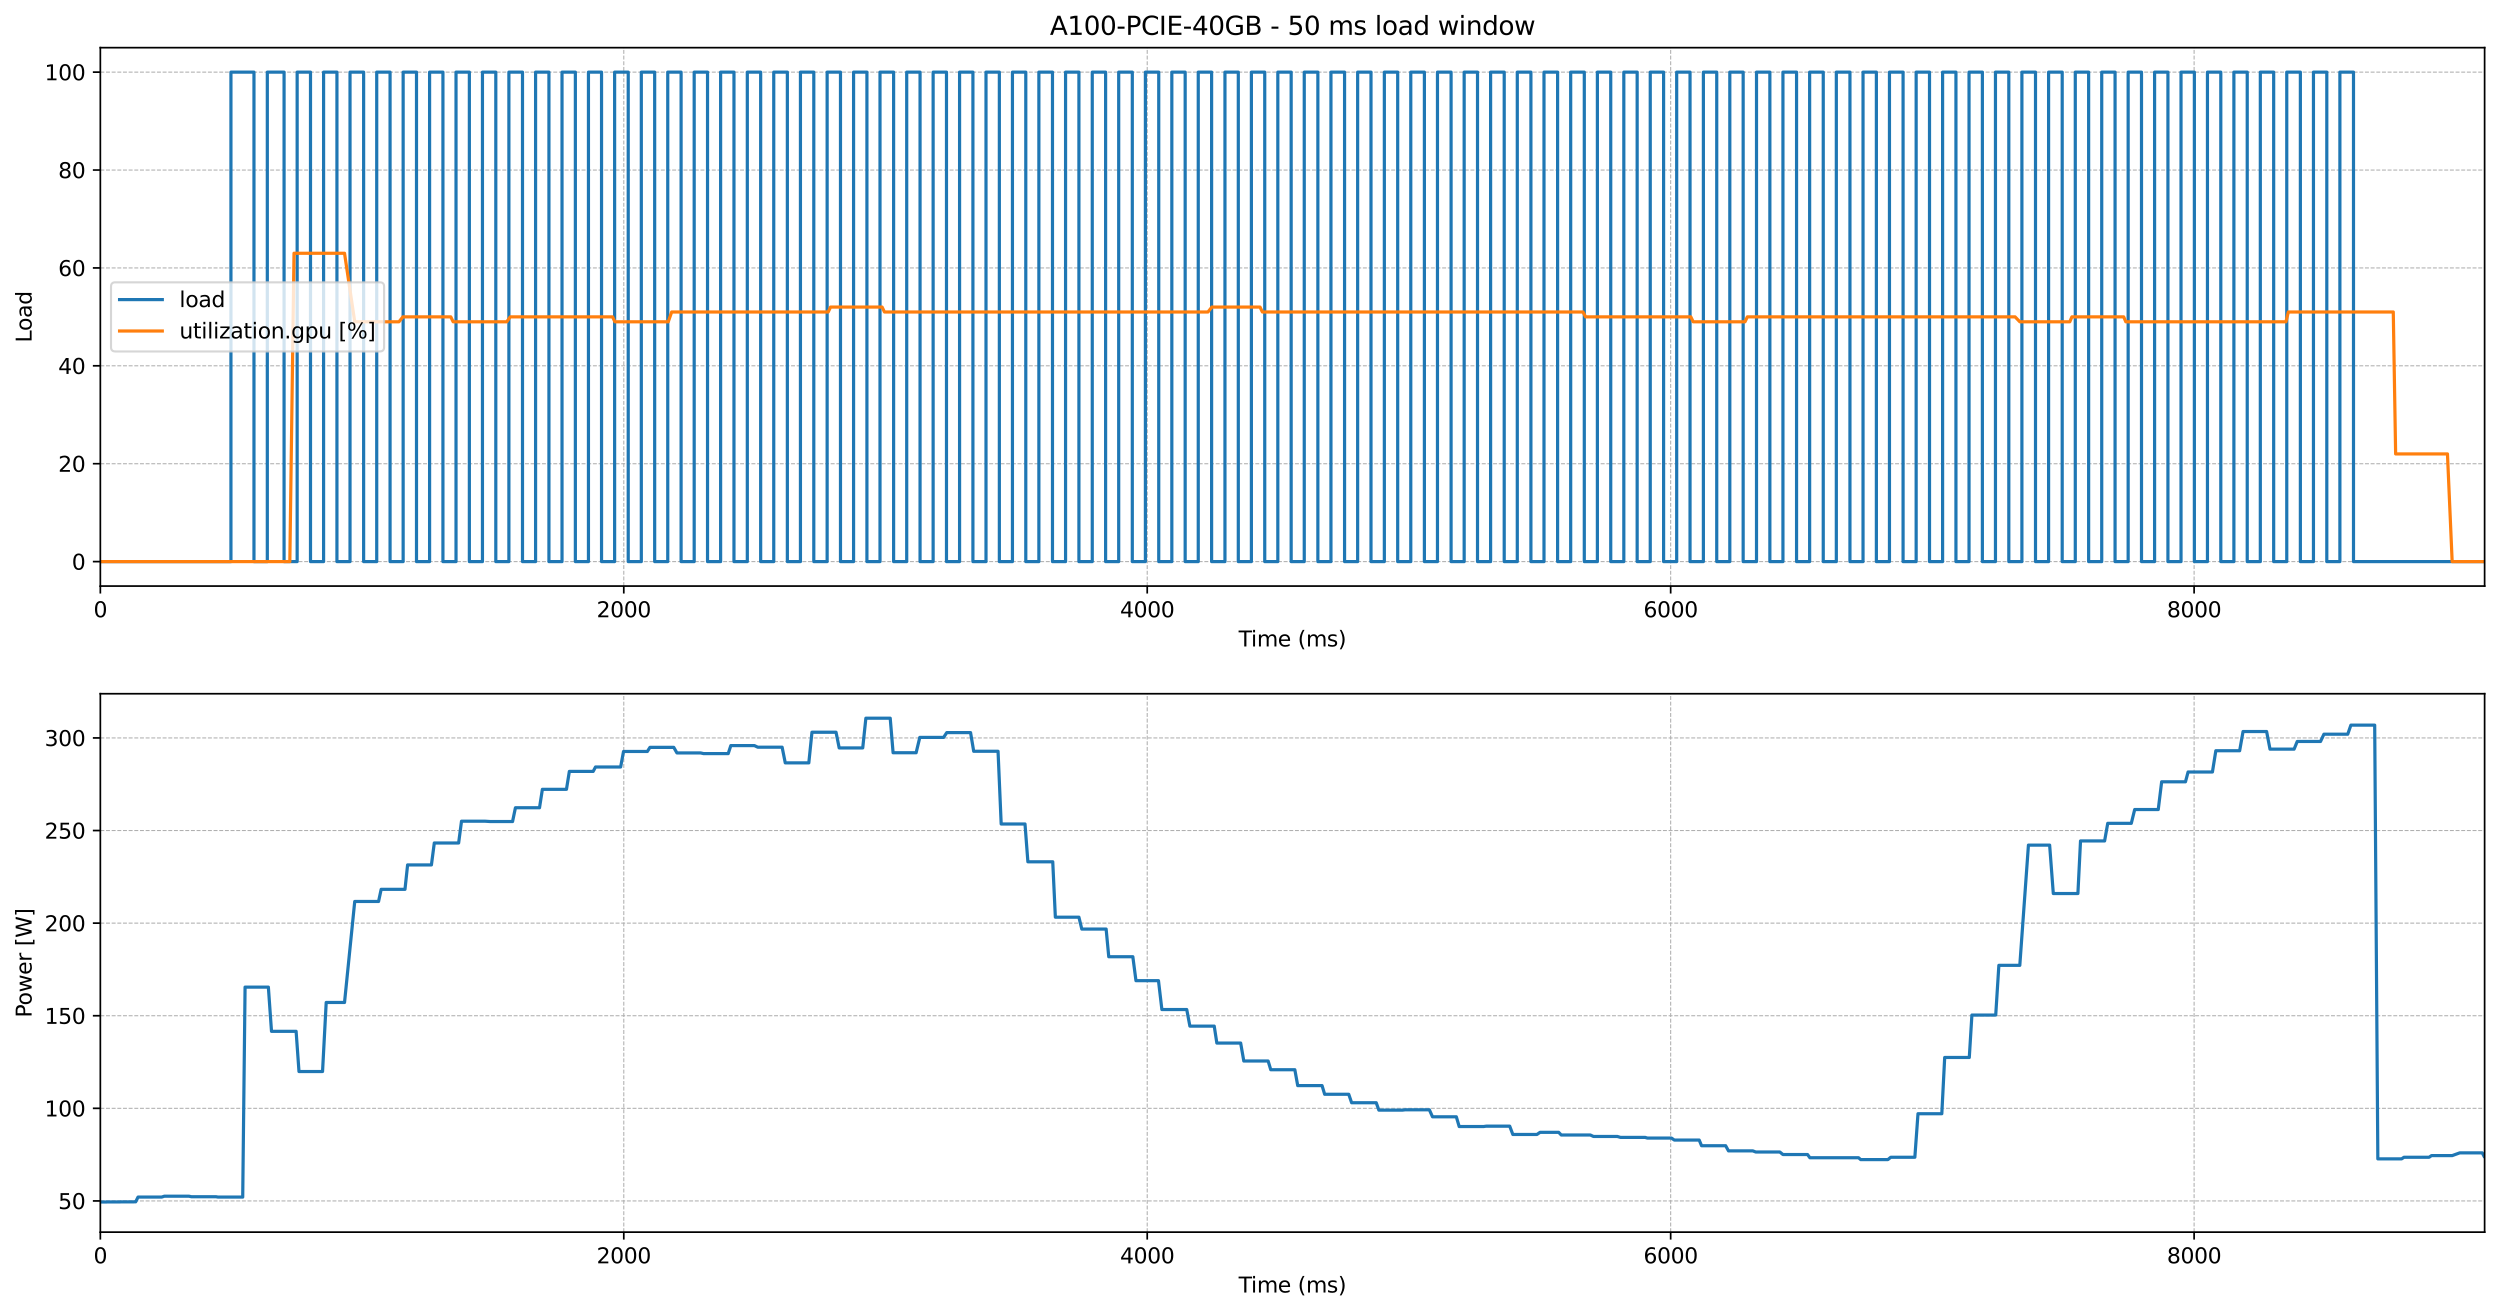 <?xml version="1.0" encoding="utf-8" standalone="no"?>
<!DOCTYPE svg PUBLIC "-//W3C//DTD SVG 1.1//EN"
  "http://www.w3.org/Graphics/SVG/1.1/DTD/svg11.dtd">
<svg xmlns:xlink="http://www.w3.org/1999/xlink" width="1170.166pt" height="614.274pt" viewBox="0 0 1170.166 614.274" xmlns="http://www.w3.org/2000/svg" version="1.1">
 <defs>
  <style type="text/css">*{stroke-linejoin: round; stroke-linecap: butt}</style>
 </defs>
 <g id="figure_1">
  <g id="patch_1">
   <path d="M 0 614.274 
L 1170.166 614.274 
L 1170.166 0 
L 0 0 
z
" style="fill: #ffffff"/>
  </g>
  <g id="axes_1">
   <g id="patch_2">
    <path d="M 46.966 274.318 
L 1162.966 274.318 
L 1162.966 22.318 
L 46.966 22.318 
z
" style="fill: #ffffff"/>
   </g>
   <g id="matplotlib.axis_1">
    <g id="xtick_1">
     <g id="line2d_1">
      <path d="M 46.966 274.318 
L 46.966 22.318 
" clip-path="url(#p3a44d6544e)" style="fill: none; stroke-dasharray: 1.85,0.8; stroke-dashoffset: 0; stroke: #b0b0b0; stroke-width: 0.5"/>
     </g>
     <g id="line2d_2">
      <defs>
       <path id="m27c4213714" d="M 0 0 
L 0 3.5 
" style="stroke: #000000; stroke-width: 0.8"/>
      </defs>
      <g>
       <use xlink:href="#m27c4213714" x="46.966" y="274.318" style="stroke: #000000; stroke-width: 0.8"/>
      </g>
     </g>
     <g id="text_1">
      <!-- 0 -->
      <g transform="translate(43.784 288.917) scale(0.1 -0.1)">
       <defs>
        <path id="DejaVuSans-30" d="M 2034 4250 
Q 1547 4250 1301 3770 
Q 1056 3291 1056 2328 
Q 1056 1369 1301 889 
Q 1547 409 2034 409 
Q 2525 409 2770 889 
Q 3016 1369 3016 2328 
Q 3016 3291 2770 3770 
Q 2525 4250 2034 4250 
z
M 2034 4750 
Q 2819 4750 3233 4129 
Q 3647 3509 3647 2328 
Q 3647 1150 3233 529 
Q 2819 -91 2034 -91 
Q 1250 -91 836 529 
Q 422 1150 422 2328 
Q 422 3509 836 4129 
Q 1250 4750 2034 4750 
z
" transform="scale(0.016)"/>
       </defs>
       <use xlink:href="#DejaVuSans-30"/>
      </g>
     </g>
    </g>
    <g id="xtick_2">
     <g id="line2d_3">
      <path d="M 291.971 274.318 
L 291.971 22.318 
" clip-path="url(#p3a44d6544e)" style="fill: none; stroke-dasharray: 1.85,0.8; stroke-dashoffset: 0; stroke: #b0b0b0; stroke-width: 0.5"/>
     </g>
     <g id="line2d_4">
      <g>
       <use xlink:href="#m27c4213714" x="291.971" y="274.318" style="stroke: #000000; stroke-width: 0.8"/>
      </g>
     </g>
     <g id="text_2">
      <!-- 2000 -->
      <g transform="translate(279.246 288.917) scale(0.1 -0.1)">
       <defs>
        <path id="DejaVuSans-32" d="M 1228 531 
L 3431 531 
L 3431 0 
L 469 0 
L 469 531 
Q 828 903 1448 1529 
Q 2069 2156 2228 2338 
Q 2531 2678 2651 2914 
Q 2772 3150 2772 3378 
Q 2772 3750 2511 3984 
Q 2250 4219 1831 4219 
Q 1534 4219 1204 4116 
Q 875 4013 500 3803 
L 500 4441 
Q 881 4594 1212 4672 
Q 1544 4750 1819 4750 
Q 2544 4750 2975 4387 
Q 3406 4025 3406 3419 
Q 3406 3131 3298 2873 
Q 3191 2616 2906 2266 
Q 2828 2175 2409 1742 
Q 1991 1309 1228 531 
z
" transform="scale(0.016)"/>
       </defs>
       <use xlink:href="#DejaVuSans-32"/>
       <use xlink:href="#DejaVuSans-30" x="63.623"/>
       <use xlink:href="#DejaVuSans-30" x="127.246"/>
       <use xlink:href="#DejaVuSans-30" x="190.869"/>
      </g>
     </g>
    </g>
    <g id="xtick_3">
     <g id="line2d_5">
      <path d="M 536.977 274.318 
L 536.977 22.318 
" clip-path="url(#p3a44d6544e)" style="fill: none; stroke-dasharray: 1.85,0.8; stroke-dashoffset: 0; stroke: #b0b0b0; stroke-width: 0.5"/>
     </g>
     <g id="line2d_6">
      <g>
       <use xlink:href="#m27c4213714" x="536.977" y="274.318" style="stroke: #000000; stroke-width: 0.8"/>
      </g>
     </g>
     <g id="text_3">
      <!-- 4000 -->
      <g transform="translate(524.252 288.917) scale(0.1 -0.1)">
       <defs>
        <path id="DejaVuSans-34" d="M 2419 4116 
L 825 1625 
L 2419 1625 
L 2419 4116 
z
M 2253 4666 
L 3047 4666 
L 3047 1625 
L 3713 1625 
L 3713 1100 
L 3047 1100 
L 3047 0 
L 2419 0 
L 2419 1100 
L 313 1100 
L 313 1709 
L 2253 4666 
z
" transform="scale(0.016)"/>
       </defs>
       <use xlink:href="#DejaVuSans-34"/>
       <use xlink:href="#DejaVuSans-30" x="63.623"/>
       <use xlink:href="#DejaVuSans-30" x="127.246"/>
       <use xlink:href="#DejaVuSans-30" x="190.869"/>
      </g>
     </g>
    </g>
    <g id="xtick_4">
     <g id="line2d_7">
      <path d="M 781.982 274.318 
L 781.982 22.318 
" clip-path="url(#p3a44d6544e)" style="fill: none; stroke-dasharray: 1.85,0.8; stroke-dashoffset: 0; stroke: #b0b0b0; stroke-width: 0.5"/>
     </g>
     <g id="line2d_8">
      <g>
       <use xlink:href="#m27c4213714" x="781.982" y="274.318" style="stroke: #000000; stroke-width: 0.8"/>
      </g>
     </g>
     <g id="text_4">
      <!-- 6000 -->
      <g transform="translate(769.257 288.917) scale(0.1 -0.1)">
       <defs>
        <path id="DejaVuSans-36" d="M 2113 2584 
Q 1688 2584 1439 2293 
Q 1191 2003 1191 1497 
Q 1191 994 1439 701 
Q 1688 409 2113 409 
Q 2538 409 2786 701 
Q 3034 994 3034 1497 
Q 3034 2003 2786 2293 
Q 2538 2584 2113 2584 
z
M 3366 4563 
L 3366 3988 
Q 3128 4100 2886 4159 
Q 2644 4219 2406 4219 
Q 1781 4219 1451 3797 
Q 1122 3375 1075 2522 
Q 1259 2794 1537 2939 
Q 1816 3084 2150 3084 
Q 2853 3084 3261 2657 
Q 3669 2231 3669 1497 
Q 3669 778 3244 343 
Q 2819 -91 2113 -91 
Q 1303 -91 875 529 
Q 447 1150 447 2328 
Q 447 3434 972 4092 
Q 1497 4750 2381 4750 
Q 2619 4750 2861 4703 
Q 3103 4656 3366 4563 
z
" transform="scale(0.016)"/>
       </defs>
       <use xlink:href="#DejaVuSans-36"/>
       <use xlink:href="#DejaVuSans-30" x="63.623"/>
       <use xlink:href="#DejaVuSans-30" x="127.246"/>
       <use xlink:href="#DejaVuSans-30" x="190.869"/>
      </g>
     </g>
    </g>
    <g id="xtick_5">
     <g id="line2d_9">
      <path d="M 1026.988 274.318 
L 1026.988 22.318 
" clip-path="url(#p3a44d6544e)" style="fill: none; stroke-dasharray: 1.85,0.8; stroke-dashoffset: 0; stroke: #b0b0b0; stroke-width: 0.5"/>
     </g>
     <g id="line2d_10">
      <g>
       <use xlink:href="#m27c4213714" x="1026.988" y="274.318" style="stroke: #000000; stroke-width: 0.8"/>
      </g>
     </g>
     <g id="text_5">
      <!-- 8000 -->
      <g transform="translate(1014.263 288.917) scale(0.1 -0.1)">
       <defs>
        <path id="DejaVuSans-38" d="M 2034 2216 
Q 1584 2216 1326 1975 
Q 1069 1734 1069 1313 
Q 1069 891 1326 650 
Q 1584 409 2034 409 
Q 2484 409 2743 651 
Q 3003 894 3003 1313 
Q 3003 1734 2745 1975 
Q 2488 2216 2034 2216 
z
M 1403 2484 
Q 997 2584 770 2862 
Q 544 3141 544 3541 
Q 544 4100 942 4425 
Q 1341 4750 2034 4750 
Q 2731 4750 3128 4425 
Q 3525 4100 3525 3541 
Q 3525 3141 3298 2862 
Q 3072 2584 2669 2484 
Q 3125 2378 3379 2068 
Q 3634 1759 3634 1313 
Q 3634 634 3220 271 
Q 2806 -91 2034 -91 
Q 1263 -91 848 271 
Q 434 634 434 1313 
Q 434 1759 690 2068 
Q 947 2378 1403 2484 
z
M 1172 3481 
Q 1172 3119 1398 2916 
Q 1625 2713 2034 2713 
Q 2441 2713 2670 2916 
Q 2900 3119 2900 3481 
Q 2900 3844 2670 4047 
Q 2441 4250 2034 4250 
Q 1625 4250 1398 4047 
Q 1172 3844 1172 3481 
z
" transform="scale(0.016)"/>
       </defs>
       <use xlink:href="#DejaVuSans-38"/>
       <use xlink:href="#DejaVuSans-30" x="63.623"/>
       <use xlink:href="#DejaVuSans-30" x="127.246"/>
       <use xlink:href="#DejaVuSans-30" x="190.869"/>
      </g>
     </g>
    </g>
    <g id="text_6">
     <!-- Time (ms) -->
     <g transform="translate(579.766 302.595) scale(0.1 -0.1)">
      <defs>
       <path id="DejaVuSans-54" d="M -19 4666 
L 3928 4666 
L 3928 4134 
L 2272 4134 
L 2272 0 
L 1638 0 
L 1638 4134 
L -19 4134 
L -19 4666 
z
" transform="scale(0.016)"/>
       <path id="DejaVuSans-69" d="M 603 3500 
L 1178 3500 
L 1178 0 
L 603 0 
L 603 3500 
z
M 603 4863 
L 1178 4863 
L 1178 4134 
L 603 4134 
L 603 4863 
z
" transform="scale(0.016)"/>
       <path id="DejaVuSans-6d" d="M 3328 2828 
Q 3544 3216 3844 3400 
Q 4144 3584 4550 3584 
Q 5097 3584 5394 3201 
Q 5691 2819 5691 2113 
L 5691 0 
L 5113 0 
L 5113 2094 
Q 5113 2597 4934 2840 
Q 4756 3084 4391 3084 
Q 3944 3084 3684 2787 
Q 3425 2491 3425 1978 
L 3425 0 
L 2847 0 
L 2847 2094 
Q 2847 2600 2669 2842 
Q 2491 3084 2119 3084 
Q 1678 3084 1418 2786 
Q 1159 2488 1159 1978 
L 1159 0 
L 581 0 
L 581 3500 
L 1159 3500 
L 1159 2956 
Q 1356 3278 1631 3431 
Q 1906 3584 2284 3584 
Q 2666 3584 2933 3390 
Q 3200 3197 3328 2828 
z
" transform="scale(0.016)"/>
       <path id="DejaVuSans-65" d="M 3597 1894 
L 3597 1613 
L 953 1613 
Q 991 1019 1311 708 
Q 1631 397 2203 397 
Q 2534 397 2845 478 
Q 3156 559 3463 722 
L 3463 178 
Q 3153 47 2828 -22 
Q 2503 -91 2169 -91 
Q 1331 -91 842 396 
Q 353 884 353 1716 
Q 353 2575 817 3079 
Q 1281 3584 2069 3584 
Q 2775 3584 3186 3129 
Q 3597 2675 3597 1894 
z
M 3022 2063 
Q 3016 2534 2758 2815 
Q 2500 3097 2075 3097 
Q 1594 3097 1305 2825 
Q 1016 2553 972 2059 
L 3022 2063 
z
" transform="scale(0.016)"/>
       <path id="DejaVuSans-20" transform="scale(0.016)"/>
       <path id="DejaVuSans-28" d="M 1984 4856 
Q 1566 4138 1362 3434 
Q 1159 2731 1159 2009 
Q 1159 1288 1364 580 
Q 1569 -128 1984 -844 
L 1484 -844 
Q 1016 -109 783 600 
Q 550 1309 550 2009 
Q 550 2706 781 3412 
Q 1013 4119 1484 4856 
L 1984 4856 
z
" transform="scale(0.016)"/>
       <path id="DejaVuSans-73" d="M 2834 3397 
L 2834 2853 
Q 2591 2978 2328 3040 
Q 2066 3103 1784 3103 
Q 1356 3103 1142 2972 
Q 928 2841 928 2578 
Q 928 2378 1081 2264 
Q 1234 2150 1697 2047 
L 1894 2003 
Q 2506 1872 2764 1633 
Q 3022 1394 3022 966 
Q 3022 478 2636 193 
Q 2250 -91 1575 -91 
Q 1294 -91 989 -36 
Q 684 19 347 128 
L 347 722 
Q 666 556 975 473 
Q 1284 391 1588 391 
Q 1994 391 2212 530 
Q 2431 669 2431 922 
Q 2431 1156 2273 1281 
Q 2116 1406 1581 1522 
L 1381 1569 
Q 847 1681 609 1914 
Q 372 2147 372 2553 
Q 372 3047 722 3315 
Q 1072 3584 1716 3584 
Q 2034 3584 2315 3537 
Q 2597 3491 2834 3397 
z
" transform="scale(0.016)"/>
       <path id="DejaVuSans-29" d="M 513 4856 
L 1013 4856 
Q 1481 4119 1714 3412 
Q 1947 2706 1947 2009 
Q 1947 1309 1714 600 
Q 1481 -109 1013 -844 
L 513 -844 
Q 928 -128 1133 580 
Q 1338 1288 1338 2009 
Q 1338 2731 1133 3434 
Q 928 4138 513 4856 
z
" transform="scale(0.016)"/>
      </defs>
      <use xlink:href="#DejaVuSans-54"/>
      <use xlink:href="#DejaVuSans-69" x="57.959"/>
      <use xlink:href="#DejaVuSans-6d" x="85.742"/>
      <use xlink:href="#DejaVuSans-65" x="183.154"/>
      <use xlink:href="#DejaVuSans-20" x="244.678"/>
      <use xlink:href="#DejaVuSans-28" x="276.465"/>
      <use xlink:href="#DejaVuSans-6d" x="315.479"/>
      <use xlink:href="#DejaVuSans-73" x="412.891"/>
      <use xlink:href="#DejaVuSans-29" x="464.99"/>
     </g>
    </g>
   </g>
   <g id="matplotlib.axis_2">
    <g id="ytick_1">
     <g id="line2d_11">
      <path d="M 46.966 262.864 
L 1162.966 262.864 
" clip-path="url(#p3a44d6544e)" style="fill: none; stroke-dasharray: 1.85,0.8; stroke-dashoffset: 0; stroke: #b0b0b0; stroke-width: 0.5"/>
     </g>
     <g id="line2d_12">
      <defs>
       <path id="m3eb0a48821" d="M 0 0 
L -3.5 0 
" style="stroke: #000000; stroke-width: 0.8"/>
      </defs>
      <g>
       <use xlink:href="#m3eb0a48821" x="46.966" y="262.864" style="stroke: #000000; stroke-width: 0.8"/>
      </g>
     </g>
     <g id="text_7">
      <!-- 0 -->
      <g transform="translate(33.603 266.663) scale(0.1 -0.1)">
       <use xlink:href="#DejaVuSans-30"/>
      </g>
     </g>
    </g>
    <g id="ytick_2">
     <g id="line2d_13">
      <path d="M 46.966 217.045 
L 1162.966 217.045 
" clip-path="url(#p3a44d6544e)" style="fill: none; stroke-dasharray: 1.85,0.8; stroke-dashoffset: 0; stroke: #b0b0b0; stroke-width: 0.5"/>
     </g>
     <g id="line2d_14">
      <g>
       <use xlink:href="#m3eb0a48821" x="46.966" y="217.045" style="stroke: #000000; stroke-width: 0.8"/>
      </g>
     </g>
     <g id="text_8">
      <!-- 20 -->
      <g transform="translate(27.241 220.845) scale(0.1 -0.1)">
       <use xlink:href="#DejaVuSans-32"/>
       <use xlink:href="#DejaVuSans-30" x="63.623"/>
      </g>
     </g>
    </g>
    <g id="ytick_3">
     <g id="line2d_15">
      <path d="M 46.966 171.227 
L 1162.966 171.227 
" clip-path="url(#p3a44d6544e)" style="fill: none; stroke-dasharray: 1.85,0.8; stroke-dashoffset: 0; stroke: #b0b0b0; stroke-width: 0.5"/>
     </g>
     <g id="line2d_16">
      <g>
       <use xlink:href="#m3eb0a48821" x="46.966" y="171.227" style="stroke: #000000; stroke-width: 0.8"/>
      </g>
     </g>
     <g id="text_9">
      <!-- 40 -->
      <g transform="translate(27.241 175.026) scale(0.1 -0.1)">
       <use xlink:href="#DejaVuSans-34"/>
       <use xlink:href="#DejaVuSans-30" x="63.623"/>
      </g>
     </g>
    </g>
    <g id="ytick_4">
     <g id="line2d_17">
      <path d="M 46.966 125.409 
L 1162.966 125.409 
" clip-path="url(#p3a44d6544e)" style="fill: none; stroke-dasharray: 1.85,0.8; stroke-dashoffset: 0; stroke: #b0b0b0; stroke-width: 0.5"/>
     </g>
     <g id="line2d_18">
      <g>
       <use xlink:href="#m3eb0a48821" x="46.966" y="125.409" style="stroke: #000000; stroke-width: 0.8"/>
      </g>
     </g>
     <g id="text_10">
      <!-- 60 -->
      <g transform="translate(27.241 129.208) scale(0.1 -0.1)">
       <use xlink:href="#DejaVuSans-36"/>
       <use xlink:href="#DejaVuSans-30" x="63.623"/>
      </g>
     </g>
    </g>
    <g id="ytick_5">
     <g id="line2d_19">
      <path d="M 46.966 79.591 
L 1162.966 79.591 
" clip-path="url(#p3a44d6544e)" style="fill: none; stroke-dasharray: 1.85,0.8; stroke-dashoffset: 0; stroke: #b0b0b0; stroke-width: 0.5"/>
     </g>
     <g id="line2d_20">
      <g>
       <use xlink:href="#m3eb0a48821" x="46.966" y="79.591" style="stroke: #000000; stroke-width: 0.8"/>
      </g>
     </g>
     <g id="text_11">
      <!-- 80 -->
      <g transform="translate(27.241 83.39) scale(0.1 -0.1)">
       <use xlink:href="#DejaVuSans-38"/>
       <use xlink:href="#DejaVuSans-30" x="63.623"/>
      </g>
     </g>
    </g>
    <g id="ytick_6">
     <g id="line2d_21">
      <path d="M 46.966 33.773 
L 1162.966 33.773 
" clip-path="url(#p3a44d6544e)" style="fill: none; stroke-dasharray: 1.85,0.8; stroke-dashoffset: 0; stroke: #b0b0b0; stroke-width: 0.5"/>
     </g>
     <g id="line2d_22">
      <g>
       <use xlink:href="#m3eb0a48821" x="46.966" y="33.773" style="stroke: #000000; stroke-width: 0.8"/>
      </g>
     </g>
     <g id="text_12">
      <!-- 100 -->
      <g transform="translate(20.878 37.572) scale(0.1 -0.1)">
       <defs>
        <path id="DejaVuSans-31" d="M 794 531 
L 1825 531 
L 1825 4091 
L 703 3866 
L 703 4441 
L 1819 4666 
L 2450 4666 
L 2450 531 
L 3481 531 
L 3481 0 
L 794 0 
L 794 531 
z
" transform="scale(0.016)"/>
       </defs>
       <use xlink:href="#DejaVuSans-31"/>
       <use xlink:href="#DejaVuSans-30" x="63.623"/>
       <use xlink:href="#DejaVuSans-30" x="127.246"/>
      </g>
     </g>
    </g>
    <g id="text_13">
     <!-- Load -->
     <g transform="translate(14.798 160.314) rotate(-90) scale(0.1 -0.1)">
      <defs>
       <path id="DejaVuSans-4c" d="M 628 4666 
L 1259 4666 
L 1259 531 
L 3531 531 
L 3531 0 
L 628 0 
L 628 4666 
z
" transform="scale(0.016)"/>
       <path id="DejaVuSans-6f" d="M 1959 3097 
Q 1497 3097 1228 2736 
Q 959 2375 959 1747 
Q 959 1119 1226 758 
Q 1494 397 1959 397 
Q 2419 397 2687 759 
Q 2956 1122 2956 1747 
Q 2956 2369 2687 2733 
Q 2419 3097 1959 3097 
z
M 1959 3584 
Q 2709 3584 3137 3096 
Q 3566 2609 3566 1747 
Q 3566 888 3137 398 
Q 2709 -91 1959 -91 
Q 1206 -91 779 398 
Q 353 888 353 1747 
Q 353 2609 779 3096 
Q 1206 3584 1959 3584 
z
" transform="scale(0.016)"/>
       <path id="DejaVuSans-61" d="M 2194 1759 
Q 1497 1759 1228 1600 
Q 959 1441 959 1056 
Q 959 750 1161 570 
Q 1363 391 1709 391 
Q 2188 391 2477 730 
Q 2766 1069 2766 1631 
L 2766 1759 
L 2194 1759 
z
M 3341 1997 
L 3341 0 
L 2766 0 
L 2766 531 
Q 2569 213 2275 61 
Q 1981 -91 1556 -91 
Q 1019 -91 701 211 
Q 384 513 384 1019 
Q 384 1609 779 1909 
Q 1175 2209 1959 2209 
L 2766 2209 
L 2766 2266 
Q 2766 2663 2505 2880 
Q 2244 3097 1772 3097 
Q 1472 3097 1187 3025 
Q 903 2953 641 2809 
L 641 3341 
Q 956 3463 1253 3523 
Q 1550 3584 1831 3584 
Q 2591 3584 2966 3190 
Q 3341 2797 3341 1997 
z
" transform="scale(0.016)"/>
       <path id="DejaVuSans-64" d="M 2906 2969 
L 2906 4863 
L 3481 4863 
L 3481 0 
L 2906 0 
L 2906 525 
Q 2725 213 2448 61 
Q 2172 -91 1784 -91 
Q 1150 -91 751 415 
Q 353 922 353 1747 
Q 353 2572 751 3078 
Q 1150 3584 1784 3584 
Q 2172 3584 2448 3432 
Q 2725 3281 2906 2969 
z
M 947 1747 
Q 947 1113 1208 752 
Q 1469 391 1925 391 
Q 2381 391 2643 752 
Q 2906 1113 2906 1747 
Q 2906 2381 2643 2742 
Q 2381 3103 1925 3103 
Q 1469 3103 1208 2742 
Q 947 2381 947 1747 
z
" transform="scale(0.016)"/>
      </defs>
      <use xlink:href="#DejaVuSans-4c"/>
      <use xlink:href="#DejaVuSans-6f" x="53.963"/>
      <use xlink:href="#DejaVuSans-61" x="115.145"/>
      <use xlink:href="#DejaVuSans-64" x="176.424"/>
     </g>
    </g>
   </g>
   <g id="line2d_23">
    <path d="M 46.966 262.864 
L 108.094 262.864 
L 108.094 33.773 
L 118.875 33.773 
L 118.875 262.864 
L 125.122 262.864 
L 125.122 33.773 
L 132.963 33.773 
L 132.963 262.864 
L 139.088 262.864 
L 139.088 33.773 
L 145.335 33.773 
L 145.335 262.864 
L 151.46 262.864 
L 151.46 33.773 
L 157.708 33.773 
L 157.708 262.864 
L 163.833 262.864 
L 163.833 33.773 
L 170.203 33.773 
L 170.203 262.864 
L 176.329 262.864 
L 176.329 33.773 
L 182.576 33.773 
L 182.576 262.864 
L 188.701 262.864 
L 188.701 33.773 
L 194.949 33.773 
L 194.949 262.864 
L 201.074 262.864 
L 201.074 33.773 
L 207.322 33.773 
L 207.322 262.864 
L 213.447 262.864 
L 213.447 33.773 
L 219.694 33.773 
L 219.694 262.864 
L 225.82 262.864 
L 225.82 33.773 
L 232.067 33.773 
L 232.067 262.864 
L 238.192 262.864 
L 238.192 33.773 
L 244.563 33.773 
L 244.563 262.864 
L 250.688 262.864 
L 250.688 33.773 
L 256.935 33.773 
L 256.935 262.864 
L 263.06 262.864 
L 263.06 33.773 
L 269.308 33.773 
L 269.308 262.864 
L 275.433 262.864 
L 275.433 33.773 
L 281.558 33.773 
L 281.558 262.864 
L 287.684 262.864 
L 287.684 33.773 
L 294.054 33.773 
L 294.054 262.864 
L 300.179 262.864 
L 300.179 33.773 
L 306.426 33.773 
L 306.426 262.864 
L 312.552 262.864 
L 312.552 33.773 
L 318.799 33.773 
L 318.799 262.864 
L 324.924 262.864 
L 324.924 33.773 
L 331.172 33.773 
L 331.172 262.864 
L 337.297 262.864 
L 337.297 33.773 
L 343.545 33.773 
L 343.545 262.864 
L 349.792 262.864 
L 349.792 33.773 
L 356.04 33.773 
L 356.04 262.864 
L 362.165 262.864 
L 362.165 33.773 
L 368.535 33.773 
L 368.535 262.864 
L 374.66 262.864 
L 374.66 33.773 
L 380.908 33.773 
L 380.908 262.864 
L 387.156 262.864 
L 387.156 33.773 
L 393.403 33.773 
L 393.403 262.864 
L 399.529 262.864 
L 399.529 33.773 
L 405.776 33.773 
L 405.776 262.864 
L 411.901 262.864 
L 411.901 33.773 
L 418.271 33.773 
L 418.271 262.864 
L 424.397 262.864 
L 424.397 33.773 
L 430.644 33.773 
L 430.644 262.864 
L 436.769 262.864 
L 436.769 33.773 
L 443.017 33.773 
L 443.017 262.864 
L 449.142 262.864 
L 449.142 33.773 
L 455.39 33.773 
L 455.39 262.864 
L 461.515 262.864 
L 461.515 33.773 
L 467.763 33.773 
L 467.763 262.864 
L 473.888 262.864 
L 473.888 33.773 
L 480.135 33.773 
L 480.135 262.864 
L 486.26 262.864 
L 486.26 33.773 
L 492.631 33.773 
L 492.631 262.864 
L 498.756 262.864 
L 498.756 33.773 
L 505.003 33.773 
L 505.003 262.864 
L 511.251 262.864 
L 511.251 33.773 
L 517.499 33.773 
L 517.499 262.864 
L 523.624 262.864 
L 523.624 33.773 
L 529.994 33.773 
L 529.994 262.864 
L 536.119 262.864 
L 536.119 33.773 
L 542.367 33.773 
L 542.367 262.864 
L 548.492 262.864 
L 548.492 33.773 
L 554.74 33.773 
L 554.74 262.864 
L 560.865 262.864 
L 560.865 33.773 
L 567.112 33.773 
L 567.112 262.864 
L 573.36 262.864 
L 573.36 33.773 
L 579.608 33.773 
L 579.608 262.864 
L 585.733 262.864 
L 585.733 33.773 
L 591.98 33.773 
L 591.98 262.864 
L 598.105 262.864 
L 598.105 33.773 
L 604.353 33.773 
L 604.353 262.864 
L 610.478 262.864 
L 610.478 33.773 
L 616.848 33.773 
L 616.848 262.864 
L 622.974 262.864 
L 622.974 33.773 
L 629.344 33.773 
L 629.344 262.864 
L 635.469 262.864 
L 635.469 33.773 
L 641.716 33.773 
L 641.716 262.864 
L 647.964 262.864 
L 647.964 33.773 
L 654.212 33.773 
L 654.212 262.864 
L 660.337 262.864 
L 660.337 33.773 
L 666.707 33.773 
L 666.707 262.864 
L 672.832 262.864 
L 672.832 33.773 
L 679.202 33.773 
L 679.202 262.864 
L 685.327 262.864 
L 685.327 33.773 
L 691.575 33.773 
L 691.575 262.864 
L 697.7 262.864 
L 697.7 33.773 
L 704.07 33.773 
L 704.07 262.864 
L 710.195 262.864 
L 710.195 33.773 
L 716.566 33.773 
L 716.566 262.864 
L 722.691 262.864 
L 722.691 33.773 
L 729.061 33.773 
L 729.061 262.864 
L 735.186 262.864 
L 735.186 33.773 
L 741.556 33.773 
L 741.556 262.864 
L 747.681 262.864 
L 747.681 33.773 
L 753.929 33.773 
L 753.929 262.864 
L 760.054 262.864 
L 760.054 33.773 
L 766.302 33.773 
L 766.302 262.864 
L 772.427 262.864 
L 772.427 33.773 
L 778.675 33.773 
L 778.675 262.864 
L 784.8 262.864 
L 784.8 33.773 
L 791.047 33.773 
L 791.047 262.864 
L 797.295 262.864 
L 797.295 33.773 
L 803.543 33.773 
L 803.543 262.864 
L 809.668 262.864 
L 809.668 33.773 
L 815.915 33.773 
L 815.915 262.864 
L 822.163 262.864 
L 822.163 33.773 
L 828.411 33.773 
L 828.411 262.864 
L 834.536 262.864 
L 834.536 33.773 
L 840.906 33.773 
L 840.906 262.864 
L 847.031 262.864 
L 847.031 33.773 
L 853.401 33.773 
L 853.401 262.864 
L 859.526 262.864 
L 859.526 33.773 
L 865.896 33.773 
L 865.896 262.864 
L 872.022 262.864 
L 872.022 33.773 
L 878.269 33.773 
L 878.269 262.864 
L 884.394 262.864 
L 884.394 33.773 
L 890.765 33.773 
L 890.765 262.864 
L 896.89 262.864 
L 896.89 33.773 
L 903.137 33.773 
L 903.137 262.864 
L 909.262 262.864 
L 909.262 33.773 
L 915.51 33.773 
L 915.51 262.864 
L 921.635 262.864 
L 921.635 33.773 
L 927.883 33.773 
L 927.883 262.864 
L 934.008 262.864 
L 934.008 33.773 
L 940.256 33.773 
L 940.256 262.864 
L 946.381 262.864 
L 946.381 33.773 
L 952.751 33.773 
L 952.751 262.864 
L 958.876 262.864 
L 958.876 33.773 
L 965.246 33.773 
L 965.246 262.864 
L 971.371 262.864 
L 971.371 33.773 
L 977.619 33.773 
L 977.619 262.864 
L 983.744 262.864 
L 983.744 33.773 
L 989.992 33.773 
L 989.992 262.864 
L 996.117 262.864 
L 996.117 33.773 
L 1002.365 33.773 
L 1002.365 262.864 
L 1008.49 262.864 
L 1008.49 33.773 
L 1014.737 33.773 
L 1014.737 262.864 
L 1020.862 262.864 
L 1020.862 33.773 
L 1027.11 33.773 
L 1027.11 262.864 
L 1033.235 262.864 
L 1033.235 33.773 
L 1039.483 33.773 
L 1039.483 262.864 
L 1045.608 262.864 
L 1045.608 33.773 
L 1051.856 33.773 
L 1051.856 262.864 
L 1057.981 262.864 
L 1057.981 33.773 
L 1064.228 33.773 
L 1064.228 262.864 
L 1070.354 262.864 
L 1070.354 33.773 
L 1076.724 33.773 
L 1076.724 262.864 
L 1082.849 262.864 
L 1082.849 33.773 
L 1089.096 33.773 
L 1089.096 262.864 
L 1095.222 262.864 
L 1095.222 33.773 
L 1101.592 33.773 
L 1101.592 262.864 
L 1162.966 262.864 
L 1162.966 262.864 
" clip-path="url(#p3a44d6544e)" style="fill: none; stroke: #1f77b4; stroke-width: 1.5; stroke-linecap: square"/>
   </g>
   <g id="line2d_24">
    <path d="M 45.986 262.864 
L 135.658 262.864 
L 137.618 118.536 
L 161.261 118.536 
L 166.038 150.609 
L 186.741 150.609 
L 188.579 148.318 
L 210.997 148.318 
L 212.099 150.609 
L 237.212 150.609 
L 238.805 148.318 
L 286.703 148.318 
L 287.806 150.609 
L 312.797 150.609 
L 314.389 146.027 
L 387.646 146.027 
L 388.748 143.736 
L 412.881 143.736 
L 413.984 146.027 
L 565.397 146.027 
L 567.235 143.736 
L 589.775 143.736 
L 590.878 146.027 
L 740.944 146.027 
L 742.169 148.318 
L 791.415 148.318 
L 792.517 150.609 
L 816.773 150.609 
L 817.875 148.318 
L 943.196 148.318 
L 945.401 150.609 
L 968.799 150.609 
L 969.779 148.318 
L 994.034 148.318 
L 995.014 150.609 
L 1069.986 150.609 
L 1071.089 146.027 
L 1120.212 146.027 
L 1121.315 212.464 
L 1145.57 212.464 
L 1147.775 262.864 
L 1163.823 262.864 
L 1163.823 262.864 
" clip-path="url(#p3a44d6544e)" style="fill: none; stroke: #ff7f0e; stroke-width: 1.5; stroke-linecap: square"/>
   </g>
   <g id="patch_3">
    <path d="M 46.966 274.318 
L 46.966 22.318 
" style="fill: none; stroke: #000000; stroke-width: 0.8; stroke-linejoin: miter; stroke-linecap: square"/>
   </g>
   <g id="patch_4">
    <path d="M 1162.966 274.318 
L 1162.966 22.318 
" style="fill: none; stroke: #000000; stroke-width: 0.8; stroke-linejoin: miter; stroke-linecap: square"/>
   </g>
   <g id="patch_5">
    <path d="M 46.966 274.318 
L 1162.966 274.318 
" style="fill: none; stroke: #000000; stroke-width: 0.8; stroke-linejoin: miter; stroke-linecap: square"/>
   </g>
   <g id="patch_6">
    <path d="M 46.966 22.318 
L 1162.966 22.318 
" style="fill: none; stroke: #000000; stroke-width: 0.8; stroke-linejoin: miter; stroke-linecap: square"/>
   </g>
   <g id="text_14">
    <!-- A100-PCIE-40GB - 50 ms load window -->
    <g transform="translate(491.418 16.318) scale(0.12 -0.12)">
     <defs>
      <path id="DejaVuSans-41" d="M 2188 4044 
L 1331 1722 
L 3047 1722 
L 2188 4044 
z
M 1831 4666 
L 2547 4666 
L 4325 0 
L 3669 0 
L 3244 1197 
L 1141 1197 
L 716 0 
L 50 0 
L 1831 4666 
z
" transform="scale(0.016)"/>
      <path id="DejaVuSans-2d" d="M 313 2009 
L 1997 2009 
L 1997 1497 
L 313 1497 
L 313 2009 
z
" transform="scale(0.016)"/>
      <path id="DejaVuSans-50" d="M 1259 4147 
L 1259 2394 
L 2053 2394 
Q 2494 2394 2734 2622 
Q 2975 2850 2975 3272 
Q 2975 3691 2734 3919 
Q 2494 4147 2053 4147 
L 1259 4147 
z
M 628 4666 
L 2053 4666 
Q 2838 4666 3239 4311 
Q 3641 3956 3641 3272 
Q 3641 2581 3239 2228 
Q 2838 1875 2053 1875 
L 1259 1875 
L 1259 0 
L 628 0 
L 628 4666 
z
" transform="scale(0.016)"/>
      <path id="DejaVuSans-43" d="M 4122 4306 
L 4122 3641 
Q 3803 3938 3442 4084 
Q 3081 4231 2675 4231 
Q 1875 4231 1450 3742 
Q 1025 3253 1025 2328 
Q 1025 1406 1450 917 
Q 1875 428 2675 428 
Q 3081 428 3442 575 
Q 3803 722 4122 1019 
L 4122 359 
Q 3791 134 3420 21 
Q 3050 -91 2638 -91 
Q 1578 -91 968 557 
Q 359 1206 359 2328 
Q 359 3453 968 4101 
Q 1578 4750 2638 4750 
Q 3056 4750 3426 4639 
Q 3797 4528 4122 4306 
z
" transform="scale(0.016)"/>
      <path id="DejaVuSans-49" d="M 628 4666 
L 1259 4666 
L 1259 0 
L 628 0 
L 628 4666 
z
" transform="scale(0.016)"/>
      <path id="DejaVuSans-45" d="M 628 4666 
L 3578 4666 
L 3578 4134 
L 1259 4134 
L 1259 2753 
L 3481 2753 
L 3481 2222 
L 1259 2222 
L 1259 531 
L 3634 531 
L 3634 0 
L 628 0 
L 628 4666 
z
" transform="scale(0.016)"/>
      <path id="DejaVuSans-47" d="M 3809 666 
L 3809 1919 
L 2778 1919 
L 2778 2438 
L 4434 2438 
L 4434 434 
Q 4069 175 3628 42 
Q 3188 -91 2688 -91 
Q 1594 -91 976 548 
Q 359 1188 359 2328 
Q 359 3472 976 4111 
Q 1594 4750 2688 4750 
Q 3144 4750 3555 4637 
Q 3966 4525 4313 4306 
L 4313 3634 
Q 3963 3931 3569 4081 
Q 3175 4231 2741 4231 
Q 1884 4231 1454 3753 
Q 1025 3275 1025 2328 
Q 1025 1384 1454 906 
Q 1884 428 2741 428 
Q 3075 428 3337 486 
Q 3600 544 3809 666 
z
" transform="scale(0.016)"/>
      <path id="DejaVuSans-42" d="M 1259 2228 
L 1259 519 
L 2272 519 
Q 2781 519 3026 730 
Q 3272 941 3272 1375 
Q 3272 1813 3026 2020 
Q 2781 2228 2272 2228 
L 1259 2228 
z
M 1259 4147 
L 1259 2741 
L 2194 2741 
Q 2656 2741 2882 2914 
Q 3109 3088 3109 3444 
Q 3109 3797 2882 3972 
Q 2656 4147 2194 4147 
L 1259 4147 
z
M 628 4666 
L 2241 4666 
Q 2963 4666 3353 4366 
Q 3744 4066 3744 3513 
Q 3744 3084 3544 2831 
Q 3344 2578 2956 2516 
Q 3422 2416 3680 2098 
Q 3938 1781 3938 1306 
Q 3938 681 3513 340 
Q 3088 0 2303 0 
L 628 0 
L 628 4666 
z
" transform="scale(0.016)"/>
      <path id="DejaVuSans-35" d="M 691 4666 
L 3169 4666 
L 3169 4134 
L 1269 4134 
L 1269 2991 
Q 1406 3038 1543 3061 
Q 1681 3084 1819 3084 
Q 2600 3084 3056 2656 
Q 3513 2228 3513 1497 
Q 3513 744 3044 326 
Q 2575 -91 1722 -91 
Q 1428 -91 1123 -41 
Q 819 9 494 109 
L 494 744 
Q 775 591 1075 516 
Q 1375 441 1709 441 
Q 2250 441 2565 725 
Q 2881 1009 2881 1497 
Q 2881 1984 2565 2268 
Q 2250 2553 1709 2553 
Q 1456 2553 1204 2497 
Q 953 2441 691 2322 
L 691 4666 
z
" transform="scale(0.016)"/>
      <path id="DejaVuSans-6c" d="M 603 4863 
L 1178 4863 
L 1178 0 
L 603 0 
L 603 4863 
z
" transform="scale(0.016)"/>
      <path id="DejaVuSans-77" d="M 269 3500 
L 844 3500 
L 1563 769 
L 2278 3500 
L 2956 3500 
L 3675 769 
L 4391 3500 
L 4966 3500 
L 4050 0 
L 3372 0 
L 2619 2869 
L 1863 0 
L 1184 0 
L 269 3500 
z
" transform="scale(0.016)"/>
      <path id="DejaVuSans-6e" d="M 3513 2113 
L 3513 0 
L 2938 0 
L 2938 2094 
Q 2938 2591 2744 2837 
Q 2550 3084 2163 3084 
Q 1697 3084 1428 2787 
Q 1159 2491 1159 1978 
L 1159 0 
L 581 0 
L 581 3500 
L 1159 3500 
L 1159 2956 
Q 1366 3272 1645 3428 
Q 1925 3584 2291 3584 
Q 2894 3584 3203 3211 
Q 3513 2838 3513 2113 
z
" transform="scale(0.016)"/>
     </defs>
     <use xlink:href="#DejaVuSans-41"/>
     <use xlink:href="#DejaVuSans-31" x="68.408"/>
     <use xlink:href="#DejaVuSans-30" x="132.031"/>
     <use xlink:href="#DejaVuSans-30" x="195.654"/>
     <use xlink:href="#DejaVuSans-2d" x="259.277"/>
     <use xlink:href="#DejaVuSans-50" x="295.361"/>
     <use xlink:href="#DejaVuSans-43" x="355.664"/>
     <use xlink:href="#DejaVuSans-49" x="425.488"/>
     <use xlink:href="#DejaVuSans-45" x="454.98"/>
     <use xlink:href="#DejaVuSans-2d" x="518.164"/>
     <use xlink:href="#DejaVuSans-34" x="554.248"/>
     <use xlink:href="#DejaVuSans-30" x="617.871"/>
     <use xlink:href="#DejaVuSans-47" x="681.494"/>
     <use xlink:href="#DejaVuSans-42" x="758.984"/>
     <use xlink:href="#DejaVuSans-20" x="827.588"/>
     <use xlink:href="#DejaVuSans-2d" x="859.375"/>
     <use xlink:href="#DejaVuSans-20" x="895.459"/>
     <use xlink:href="#DejaVuSans-35" x="927.246"/>
     <use xlink:href="#DejaVuSans-30" x="990.869"/>
     <use xlink:href="#DejaVuSans-20" x="1054.492"/>
     <use xlink:href="#DejaVuSans-6d" x="1086.279"/>
     <use xlink:href="#DejaVuSans-73" x="1183.691"/>
     <use xlink:href="#DejaVuSans-20" x="1235.791"/>
     <use xlink:href="#DejaVuSans-6c" x="1267.578"/>
     <use xlink:href="#DejaVuSans-6f" x="1295.361"/>
     <use xlink:href="#DejaVuSans-61" x="1356.543"/>
     <use xlink:href="#DejaVuSans-64" x="1417.822"/>
     <use xlink:href="#DejaVuSans-20" x="1481.299"/>
     <use xlink:href="#DejaVuSans-77" x="1513.086"/>
     <use xlink:href="#DejaVuSans-69" x="1594.873"/>
     <use xlink:href="#DejaVuSans-6e" x="1622.656"/>
     <use xlink:href="#DejaVuSans-64" x="1686.035"/>
     <use xlink:href="#DejaVuSans-6f" x="1749.512"/>
     <use xlink:href="#DejaVuSans-77" x="1810.693"/>
    </g>
   </g>
   <g id="legend_1">
    <g id="patch_7">
     <path d="M 53.966 164.496 
L 177.784 164.496 
Q 179.784 164.496 179.784 162.496 
L 179.784 134.14 
Q 179.784 132.14 177.784 132.14 
L 53.966 132.14 
Q 51.966 132.14 51.966 134.14 
L 51.966 162.496 
Q 51.966 164.496 53.966 164.496 
z
" style="fill: #ffffff; opacity: 0.8; stroke: #cccccc; stroke-linejoin: miter"/>
    </g>
    <g id="line2d_25">
     <path d="M 55.966 140.238 
L 65.966 140.238 
L 75.966 140.238 
" style="fill: none; stroke: #1f77b4; stroke-width: 1.5; stroke-linecap: square"/>
    </g>
    <g id="text_15">
     <!-- load -->
     <g transform="translate(83.966 143.738) scale(0.1 -0.1)">
      <use xlink:href="#DejaVuSans-6c"/>
      <use xlink:href="#DejaVuSans-6f" x="27.783"/>
      <use xlink:href="#DejaVuSans-61" x="88.965"/>
      <use xlink:href="#DejaVuSans-64" x="150.244"/>
     </g>
    </g>
    <g id="line2d_26">
     <path d="M 55.966 154.917 
L 65.966 154.917 
L 75.966 154.917 
" style="fill: none; stroke: #ff7f0e; stroke-width: 1.5; stroke-linecap: square"/>
    </g>
    <g id="text_16">
     <!-- utilization.gpu [%] -->
     <g transform="translate(83.966 158.417) scale(0.1 -0.1)">
      <defs>
       <path id="DejaVuSans-75" d="M 544 1381 
L 544 3500 
L 1119 3500 
L 1119 1403 
Q 1119 906 1312 657 
Q 1506 409 1894 409 
Q 2359 409 2629 706 
Q 2900 1003 2900 1516 
L 2900 3500 
L 3475 3500 
L 3475 0 
L 2900 0 
L 2900 538 
Q 2691 219 2414 64 
Q 2138 -91 1772 -91 
Q 1169 -91 856 284 
Q 544 659 544 1381 
z
M 1991 3584 
L 1991 3584 
z
" transform="scale(0.016)"/>
       <path id="DejaVuSans-74" d="M 1172 4494 
L 1172 3500 
L 2356 3500 
L 2356 3053 
L 1172 3053 
L 1172 1153 
Q 1172 725 1289 603 
Q 1406 481 1766 481 
L 2356 481 
L 2356 0 
L 1766 0 
Q 1100 0 847 248 
Q 594 497 594 1153 
L 594 3053 
L 172 3053 
L 172 3500 
L 594 3500 
L 594 4494 
L 1172 4494 
z
" transform="scale(0.016)"/>
       <path id="DejaVuSans-7a" d="M 353 3500 
L 3084 3500 
L 3084 2975 
L 922 459 
L 3084 459 
L 3084 0 
L 275 0 
L 275 525 
L 2438 3041 
L 353 3041 
L 353 3500 
z
" transform="scale(0.016)"/>
       <path id="DejaVuSans-2e" d="M 684 794 
L 1344 794 
L 1344 0 
L 684 0 
L 684 794 
z
" transform="scale(0.016)"/>
       <path id="DejaVuSans-67" d="M 2906 1791 
Q 2906 2416 2648 2759 
Q 2391 3103 1925 3103 
Q 1463 3103 1205 2759 
Q 947 2416 947 1791 
Q 947 1169 1205 825 
Q 1463 481 1925 481 
Q 2391 481 2648 825 
Q 2906 1169 2906 1791 
z
M 3481 434 
Q 3481 -459 3084 -895 
Q 2688 -1331 1869 -1331 
Q 1566 -1331 1297 -1286 
Q 1028 -1241 775 -1147 
L 775 -588 
Q 1028 -725 1275 -790 
Q 1522 -856 1778 -856 
Q 2344 -856 2625 -561 
Q 2906 -266 2906 331 
L 2906 616 
Q 2728 306 2450 153 
Q 2172 0 1784 0 
Q 1141 0 747 490 
Q 353 981 353 1791 
Q 353 2603 747 3093 
Q 1141 3584 1784 3584 
Q 2172 3584 2450 3431 
Q 2728 3278 2906 2969 
L 2906 3500 
L 3481 3500 
L 3481 434 
z
" transform="scale(0.016)"/>
       <path id="DejaVuSans-70" d="M 1159 525 
L 1159 -1331 
L 581 -1331 
L 581 3500 
L 1159 3500 
L 1159 2969 
Q 1341 3281 1617 3432 
Q 1894 3584 2278 3584 
Q 2916 3584 3314 3078 
Q 3713 2572 3713 1747 
Q 3713 922 3314 415 
Q 2916 -91 2278 -91 
Q 1894 -91 1617 61 
Q 1341 213 1159 525 
z
M 3116 1747 
Q 3116 2381 2855 2742 
Q 2594 3103 2138 3103 
Q 1681 3103 1420 2742 
Q 1159 2381 1159 1747 
Q 1159 1113 1420 752 
Q 1681 391 2138 391 
Q 2594 391 2855 752 
Q 3116 1113 3116 1747 
z
" transform="scale(0.016)"/>
       <path id="DejaVuSans-5b" d="M 550 4863 
L 1875 4863 
L 1875 4416 
L 1125 4416 
L 1125 -397 
L 1875 -397 
L 1875 -844 
L 550 -844 
L 550 4863 
z
" transform="scale(0.016)"/>
       <path id="DejaVuSans-25" d="M 4653 2053 
Q 4381 2053 4226 1822 
Q 4072 1591 4072 1178 
Q 4072 772 4226 539 
Q 4381 306 4653 306 
Q 4919 306 5073 539 
Q 5228 772 5228 1178 
Q 5228 1588 5073 1820 
Q 4919 2053 4653 2053 
z
M 4653 2450 
Q 5147 2450 5437 2106 
Q 5728 1763 5728 1178 
Q 5728 594 5436 251 
Q 5144 -91 4653 -91 
Q 4153 -91 3862 251 
Q 3572 594 3572 1178 
Q 3572 1766 3864 2108 
Q 4156 2450 4653 2450 
z
M 1428 4353 
Q 1159 4353 1004 4120 
Q 850 3888 850 3481 
Q 850 3069 1003 2837 
Q 1156 2606 1428 2606 
Q 1700 2606 1854 2837 
Q 2009 3069 2009 3481 
Q 2009 3884 1853 4118 
Q 1697 4353 1428 4353 
z
M 4250 4750 
L 4750 4750 
L 1831 -91 
L 1331 -91 
L 4250 4750 
z
M 1428 4750 
Q 1922 4750 2215 4408 
Q 2509 4066 2509 3481 
Q 2509 2891 2217 2550 
Q 1925 2209 1428 2209 
Q 931 2209 642 2551 
Q 353 2894 353 3481 
Q 353 4063 643 4406 
Q 934 4750 1428 4750 
z
" transform="scale(0.016)"/>
       <path id="DejaVuSans-5d" d="M 1947 4863 
L 1947 -844 
L 622 -844 
L 622 -397 
L 1369 -397 
L 1369 4416 
L 622 4416 
L 622 4863 
L 1947 4863 
z
" transform="scale(0.016)"/>
      </defs>
      <use xlink:href="#DejaVuSans-75"/>
      <use xlink:href="#DejaVuSans-74" x="63.379"/>
      <use xlink:href="#DejaVuSans-69" x="102.588"/>
      <use xlink:href="#DejaVuSans-6c" x="130.371"/>
      <use xlink:href="#DejaVuSans-69" x="158.154"/>
      <use xlink:href="#DejaVuSans-7a" x="185.938"/>
      <use xlink:href="#DejaVuSans-61" x="238.428"/>
      <use xlink:href="#DejaVuSans-74" x="299.707"/>
      <use xlink:href="#DejaVuSans-69" x="338.916"/>
      <use xlink:href="#DejaVuSans-6f" x="366.699"/>
      <use xlink:href="#DejaVuSans-6e" x="427.881"/>
      <use xlink:href="#DejaVuSans-2e" x="491.26"/>
      <use xlink:href="#DejaVuSans-67" x="523.047"/>
      <use xlink:href="#DejaVuSans-70" x="586.523"/>
      <use xlink:href="#DejaVuSans-75" x="650"/>
      <use xlink:href="#DejaVuSans-20" x="713.379"/>
      <use xlink:href="#DejaVuSans-5b" x="745.166"/>
      <use xlink:href="#DejaVuSans-25" x="784.18"/>
      <use xlink:href="#DejaVuSans-5d" x="879.199"/>
     </g>
    </g>
   </g>
  </g>
  <g id="axes_2">
   <g id="patch_8">
    <path d="M 46.966 576.718 
L 1162.966 576.718 
L 1162.966 324.718 
L 46.966 324.718 
z
" style="fill: #ffffff"/>
   </g>
   <g id="matplotlib.axis_3">
    <g id="xtick_6">
     <g id="line2d_27">
      <path d="M 46.966 576.718 
L 46.966 324.718 
" clip-path="url(#p6a235b96d2)" style="fill: none; stroke-dasharray: 1.85,0.8; stroke-dashoffset: 0; stroke: #b0b0b0; stroke-width: 0.5"/>
     </g>
     <g id="line2d_28">
      <g>
       <use xlink:href="#m27c4213714" x="46.966" y="576.718" style="stroke: #000000; stroke-width: 0.8"/>
      </g>
     </g>
     <g id="text_17">
      <!-- 0 -->
      <g transform="translate(43.784 591.317) scale(0.1 -0.1)">
       <use xlink:href="#DejaVuSans-30"/>
      </g>
     </g>
    </g>
    <g id="xtick_7">
     <g id="line2d_29">
      <path d="M 291.971 576.718 
L 291.971 324.718 
" clip-path="url(#p6a235b96d2)" style="fill: none; stroke-dasharray: 1.85,0.8; stroke-dashoffset: 0; stroke: #b0b0b0; stroke-width: 0.5"/>
     </g>
     <g id="line2d_30">
      <g>
       <use xlink:href="#m27c4213714" x="291.971" y="576.718" style="stroke: #000000; stroke-width: 0.8"/>
      </g>
     </g>
     <g id="text_18">
      <!-- 2000 -->
      <g transform="translate(279.246 591.317) scale(0.1 -0.1)">
       <use xlink:href="#DejaVuSans-32"/>
       <use xlink:href="#DejaVuSans-30" x="63.623"/>
       <use xlink:href="#DejaVuSans-30" x="127.246"/>
       <use xlink:href="#DejaVuSans-30" x="190.869"/>
      </g>
     </g>
    </g>
    <g id="xtick_8">
     <g id="line2d_31">
      <path d="M 536.977 576.718 
L 536.977 324.718 
" clip-path="url(#p6a235b96d2)" style="fill: none; stroke-dasharray: 1.85,0.8; stroke-dashoffset: 0; stroke: #b0b0b0; stroke-width: 0.5"/>
     </g>
     <g id="line2d_32">
      <g>
       <use xlink:href="#m27c4213714" x="536.977" y="576.718" style="stroke: #000000; stroke-width: 0.8"/>
      </g>
     </g>
     <g id="text_19">
      <!-- 4000 -->
      <g transform="translate(524.252 591.317) scale(0.1 -0.1)">
       <use xlink:href="#DejaVuSans-34"/>
       <use xlink:href="#DejaVuSans-30" x="63.623"/>
       <use xlink:href="#DejaVuSans-30" x="127.246"/>
       <use xlink:href="#DejaVuSans-30" x="190.869"/>
      </g>
     </g>
    </g>
    <g id="xtick_9">
     <g id="line2d_33">
      <path d="M 781.982 576.718 
L 781.982 324.718 
" clip-path="url(#p6a235b96d2)" style="fill: none; stroke-dasharray: 1.85,0.8; stroke-dashoffset: 0; stroke: #b0b0b0; stroke-width: 0.5"/>
     </g>
     <g id="line2d_34">
      <g>
       <use xlink:href="#m27c4213714" x="781.982" y="576.718" style="stroke: #000000; stroke-width: 0.8"/>
      </g>
     </g>
     <g id="text_20">
      <!-- 6000 -->
      <g transform="translate(769.257 591.317) scale(0.1 -0.1)">
       <use xlink:href="#DejaVuSans-36"/>
       <use xlink:href="#DejaVuSans-30" x="63.623"/>
       <use xlink:href="#DejaVuSans-30" x="127.246"/>
       <use xlink:href="#DejaVuSans-30" x="190.869"/>
      </g>
     </g>
    </g>
    <g id="xtick_10">
     <g id="line2d_35">
      <path d="M 1026.988 576.718 
L 1026.988 324.718 
" clip-path="url(#p6a235b96d2)" style="fill: none; stroke-dasharray: 1.85,0.8; stroke-dashoffset: 0; stroke: #b0b0b0; stroke-width: 0.5"/>
     </g>
     <g id="line2d_36">
      <g>
       <use xlink:href="#m27c4213714" x="1026.988" y="576.718" style="stroke: #000000; stroke-width: 0.8"/>
      </g>
     </g>
     <g id="text_21">
      <!-- 8000 -->
      <g transform="translate(1014.263 591.317) scale(0.1 -0.1)">
       <use xlink:href="#DejaVuSans-38"/>
       <use xlink:href="#DejaVuSans-30" x="63.623"/>
       <use xlink:href="#DejaVuSans-30" x="127.246"/>
       <use xlink:href="#DejaVuSans-30" x="190.869"/>
      </g>
     </g>
    </g>
    <g id="text_22">
     <!-- Time (ms) -->
     <g transform="translate(579.766 604.995) scale(0.1 -0.1)">
      <use xlink:href="#DejaVuSans-54"/>
      <use xlink:href="#DejaVuSans-69" x="57.959"/>
      <use xlink:href="#DejaVuSans-6d" x="85.742"/>
      <use xlink:href="#DejaVuSans-65" x="183.154"/>
      <use xlink:href="#DejaVuSans-20" x="244.678"/>
      <use xlink:href="#DejaVuSans-28" x="276.465"/>
      <use xlink:href="#DejaVuSans-6d" x="315.479"/>
      <use xlink:href="#DejaVuSans-73" x="412.891"/>
      <use xlink:href="#DejaVuSans-29" x="464.99"/>
     </g>
    </g>
   </g>
   <g id="matplotlib.axis_4">
    <g id="ytick_7">
     <g id="line2d_37">
      <path d="M 46.966 562.125 
L 1162.966 562.125 
" clip-path="url(#p6a235b96d2)" style="fill: none; stroke-dasharray: 1.85,0.8; stroke-dashoffset: 0; stroke: #b0b0b0; stroke-width: 0.5"/>
     </g>
     <g id="line2d_38">
      <g>
       <use xlink:href="#m3eb0a48821" x="46.966" y="562.125" style="stroke: #000000; stroke-width: 0.8"/>
      </g>
     </g>
     <g id="text_23">
      <!-- 50 -->
      <g transform="translate(27.241 565.925) scale(0.1 -0.1)">
       <use xlink:href="#DejaVuSans-35"/>
       <use xlink:href="#DejaVuSans-30" x="63.623"/>
      </g>
     </g>
    </g>
    <g id="ytick_8">
     <g id="line2d_39">
      <path d="M 46.966 518.781 
L 1162.966 518.781 
" clip-path="url(#p6a235b96d2)" style="fill: none; stroke-dasharray: 1.85,0.8; stroke-dashoffset: 0; stroke: #b0b0b0; stroke-width: 0.5"/>
     </g>
     <g id="line2d_40">
      <g>
       <use xlink:href="#m3eb0a48821" x="46.966" y="518.781" style="stroke: #000000; stroke-width: 0.8"/>
      </g>
     </g>
     <g id="text_24">
      <!-- 100 -->
      <g transform="translate(20.878 522.581) scale(0.1 -0.1)">
       <use xlink:href="#DejaVuSans-31"/>
       <use xlink:href="#DejaVuSans-30" x="63.623"/>
       <use xlink:href="#DejaVuSans-30" x="127.246"/>
      </g>
     </g>
    </g>
    <g id="ytick_9">
     <g id="line2d_41">
      <path d="M 46.966 475.437 
L 1162.966 475.437 
" clip-path="url(#p6a235b96d2)" style="fill: none; stroke-dasharray: 1.85,0.8; stroke-dashoffset: 0; stroke: #b0b0b0; stroke-width: 0.5"/>
     </g>
     <g id="line2d_42">
      <g>
       <use xlink:href="#m3eb0a48821" x="46.966" y="475.437" style="stroke: #000000; stroke-width: 0.8"/>
      </g>
     </g>
     <g id="text_25">
      <!-- 150 -->
      <g transform="translate(20.878 479.236) scale(0.1 -0.1)">
       <use xlink:href="#DejaVuSans-31"/>
       <use xlink:href="#DejaVuSans-35" x="63.623"/>
       <use xlink:href="#DejaVuSans-30" x="127.246"/>
      </g>
     </g>
    </g>
    <g id="ytick_10">
     <g id="line2d_43">
      <path d="M 46.966 432.093 
L 1162.966 432.093 
" clip-path="url(#p6a235b96d2)" style="fill: none; stroke-dasharray: 1.85,0.8; stroke-dashoffset: 0; stroke: #b0b0b0; stroke-width: 0.5"/>
     </g>
     <g id="line2d_44">
      <g>
       <use xlink:href="#m3eb0a48821" x="46.966" y="432.093" style="stroke: #000000; stroke-width: 0.8"/>
      </g>
     </g>
     <g id="text_26">
      <!-- 200 -->
      <g transform="translate(20.878 435.892) scale(0.1 -0.1)">
       <use xlink:href="#DejaVuSans-32"/>
       <use xlink:href="#DejaVuSans-30" x="63.623"/>
       <use xlink:href="#DejaVuSans-30" x="127.246"/>
      </g>
     </g>
    </g>
    <g id="ytick_11">
     <g id="line2d_45">
      <path d="M 46.966 388.749 
L 1162.966 388.749 
" clip-path="url(#p6a235b96d2)" style="fill: none; stroke-dasharray: 1.85,0.8; stroke-dashoffset: 0; stroke: #b0b0b0; stroke-width: 0.5"/>
     </g>
     <g id="line2d_46">
      <g>
       <use xlink:href="#m3eb0a48821" x="46.966" y="388.749" style="stroke: #000000; stroke-width: 0.8"/>
      </g>
     </g>
     <g id="text_27">
      <!-- 250 -->
      <g transform="translate(20.878 392.548) scale(0.1 -0.1)">
       <use xlink:href="#DejaVuSans-32"/>
       <use xlink:href="#DejaVuSans-35" x="63.623"/>
       <use xlink:href="#DejaVuSans-30" x="127.246"/>
      </g>
     </g>
    </g>
    <g id="ytick_12">
     <g id="line2d_47">
      <path d="M 46.966 345.405 
L 1162.966 345.405 
" clip-path="url(#p6a235b96d2)" style="fill: none; stroke-dasharray: 1.85,0.8; stroke-dashoffset: 0; stroke: #b0b0b0; stroke-width: 0.5"/>
     </g>
     <g id="line2d_48">
      <g>
       <use xlink:href="#m3eb0a48821" x="46.966" y="345.405" style="stroke: #000000; stroke-width: 0.8"/>
      </g>
     </g>
     <g id="text_28">
      <!-- 300 -->
      <g transform="translate(20.878 349.204) scale(0.1 -0.1)">
       <defs>
        <path id="DejaVuSans-33" d="M 2597 2516 
Q 3050 2419 3304 2112 
Q 3559 1806 3559 1356 
Q 3559 666 3084 287 
Q 2609 -91 1734 -91 
Q 1441 -91 1130 -33 
Q 819 25 488 141 
L 488 750 
Q 750 597 1062 519 
Q 1375 441 1716 441 
Q 2309 441 2620 675 
Q 2931 909 2931 1356 
Q 2931 1769 2642 2001 
Q 2353 2234 1838 2234 
L 1294 2234 
L 1294 2753 
L 1863 2753 
Q 2328 2753 2575 2939 
Q 2822 3125 2822 3475 
Q 2822 3834 2567 4026 
Q 2313 4219 1838 4219 
Q 1578 4219 1281 4162 
Q 984 4106 628 3988 
L 628 4550 
Q 988 4650 1302 4700 
Q 1616 4750 1894 4750 
Q 2613 4750 3031 4423 
Q 3450 4097 3450 3541 
Q 3450 3153 3228 2886 
Q 3006 2619 2597 2516 
z
" transform="scale(0.016)"/>
       </defs>
       <use xlink:href="#DejaVuSans-33"/>
       <use xlink:href="#DejaVuSans-30" x="63.623"/>
       <use xlink:href="#DejaVuSans-30" x="127.246"/>
      </g>
     </g>
    </g>
    <g id="text_29">
     <!-- Power [W] -->
     <g transform="translate(14.798 476.267) rotate(-90) scale(0.1 -0.1)">
      <defs>
       <path id="DejaVuSans-72" d="M 2631 2963 
Q 2534 3019 2420 3045 
Q 2306 3072 2169 3072 
Q 1681 3072 1420 2755 
Q 1159 2438 1159 1844 
L 1159 0 
L 581 0 
L 581 3500 
L 1159 3500 
L 1159 2956 
Q 1341 3275 1631 3429 
Q 1922 3584 2338 3584 
Q 2397 3584 2469 3576 
Q 2541 3569 2628 3553 
L 2631 2963 
z
" transform="scale(0.016)"/>
       <path id="DejaVuSans-57" d="M 213 4666 
L 850 4666 
L 1831 722 
L 2809 4666 
L 3519 4666 
L 4500 722 
L 5478 4666 
L 6119 4666 
L 4947 0 
L 4153 0 
L 3169 4050 
L 2175 0 
L 1381 0 
L 213 4666 
z
" transform="scale(0.016)"/>
      </defs>
      <use xlink:href="#DejaVuSans-50"/>
      <use xlink:href="#DejaVuSans-6f" x="56.678"/>
      <use xlink:href="#DejaVuSans-77" x="117.859"/>
      <use xlink:href="#DejaVuSans-65" x="199.646"/>
      <use xlink:href="#DejaVuSans-72" x="261.17"/>
      <use xlink:href="#DejaVuSans-20" x="302.283"/>
      <use xlink:href="#DejaVuSans-5b" x="334.07"/>
      <use xlink:href="#DejaVuSans-57" x="373.084"/>
      <use xlink:href="#DejaVuSans-5d" x="471.961"/>
     </g>
    </g>
   </g>
   <g id="line2d_49">
    <path d="M 45.986 562.62 
L 63.503 562.533 
L 64.606 560.322 
L 75.631 560.322 
L 76.979 559.889 
L 88.372 559.889 
L 89.597 560.149 
L 101.112 560.149 
L 102.092 560.322 
L 113.607 560.322 
L 114.71 462.044 
L 125.612 462.044 
L 127.082 482.728 
L 138.598 482.728 
L 139.945 501.539 
L 150.97 501.539 
L 152.685 469.222 
L 161.261 469.222 
L 166.038 421.959 
L 177.186 421.959 
L 178.411 416.264 
L 189.559 416.264 
L 190.784 404.838 
L 201.932 404.838 
L 203.279 394.566 
L 214.672 394.566 
L 216.019 384.38 
L 227.045 384.38 
L 229.617 384.545 
L 239.907 384.545 
L 241.255 378.086 
L 252.525 378.086 
L 253.873 369.452 
L 265.143 369.452 
L 266.491 361.078 
L 277.638 361.078 
L 278.741 358.998 
L 290.501 358.998 
L 291.849 351.742 
L 302.996 351.742 
L 304.221 349.817 
L 315.369 349.817 
L 316.839 352.409 
L 327.864 352.409 
L 329.334 352.739 
L 340.85 352.739 
L 342.075 348.985 
L 353.1 348.985 
L 354.693 349.739 
L 366.085 349.739 
L 367.555 357.073 
L 378.581 357.073 
L 380.051 342.735 
L 391.321 342.735 
L 392.791 350.069 
L 403.816 350.069 
L 405.286 336.173 
L 416.679 336.173 
L 418.026 352.331 
L 428.807 352.331 
L 430.522 345.154 
L 441.669 345.154 
L 443.139 342.917 
L 454.287 342.917 
L 455.757 351.655 
L 467.15 351.655 
L 468.62 385.68 
L 479.768 385.68 
L 481.115 403.365 
L 492.753 403.365 
L 493.978 429.302 
L 505.003 429.302 
L 506.351 434.867 
L 517.744 434.867 
L 518.969 447.81 
L 530.239 447.81 
L 531.709 459.019 
L 542.244 459.019 
L 543.837 472.533 
L 555.475 472.533 
L 556.945 480.283 
L 568.337 480.283 
L 569.562 488.215 
L 580.71 488.215 
L 582.18 496.633 
L 593.573 496.633 
L 594.798 500.698 
L 606.068 500.698 
L 607.416 508.136 
L 618.808 508.136 
L 620.033 512.202 
L 631.304 512.202 
L 632.651 516.155 
L 644.167 516.155 
L 645.392 519.605 
L 656.539 519.605 
L 657.764 519.449 
L 669.035 519.449 
L 670.505 522.726 
L 681.652 522.726 
L 683 527.303 
L 694.393 527.303 
L 695.618 527.121 
L 706.643 527.121 
L 708.113 531.013 
L 719.383 531.013 
L 720.853 529.999 
L 729.551 529.999 
L 730.776 531.256 
L 744.374 531.256 
L 745.844 531.932 
L 756.992 531.932 
L 758.462 532.365 
L 769.977 532.365 
L 771.079 532.686 
L 782.35 532.686 
L 783.697 533.622 
L 795.335 533.622 
L 796.437 536.266 
L 807.708 536.266 
L 809.055 538.694 
L 820.448 538.694 
L 821.795 539.205 
L 833.066 539.205 
L 834.536 540.401 
L 846.051 540.401 
L 847.154 541.91 
L 869.939 541.91 
L 870.919 542.768 
L 883.659 542.768 
L 885.007 541.667 
L 896.277 541.667 
L 897.747 521.295 
L 908.895 521.295 
L 910.242 494.977 
L 921.758 494.977 
L 922.983 475.108 
L 934.13 475.108 
L 935.601 451.849 
L 945.401 451.849 
L 949.443 395.563 
L 959.366 395.563 
L 961.081 418.223 
L 972.596 418.223 
L 973.821 393.621 
L 985.092 393.621 
L 986.562 385.377 
L 997.587 385.377 
L 999.179 378.91 
L 1010.205 378.91 
L 1011.797 365.933 
L 1022.945 365.933 
L 1024.17 361.338 
L 1035.563 361.338 
L 1037.155 351.395 
L 1048.303 351.395 
L 1049.896 342.406 
L 1060.921 342.406 
L 1062.513 350.658 
L 1073.784 350.658 
L 1075.254 347.069 
L 1086.156 347.069 
L 1087.749 343.654 
L 1098.897 343.654 
L 1100.367 339.423 
L 1111.514 339.423 
L 1112.985 542.421 
L 1124.132 542.421 
L 1125.235 541.667 
L 1136.995 541.667 
L 1138.098 540.904 
L 1147.775 540.904 
L 1151.328 539.621 
L 1161.863 539.621 
L 1162.843 541.502 
L 1163.823 541.502 
L 1163.823 541.502 
" clip-path="url(#p6a235b96d2)" style="fill: none; stroke: #1f77b4; stroke-width: 1.5; stroke-linecap: square"/>
   </g>
   <g id="patch_9">
    <path d="M 46.966 576.718 
L 46.966 324.718 
" style="fill: none; stroke: #000000; stroke-width: 0.8; stroke-linejoin: miter; stroke-linecap: square"/>
   </g>
   <g id="patch_10">
    <path d="M 1162.966 576.718 
L 1162.966 324.718 
" style="fill: none; stroke: #000000; stroke-width: 0.8; stroke-linejoin: miter; stroke-linecap: square"/>
   </g>
   <g id="patch_11">
    <path d="M 46.966 576.718 
L 1162.966 576.718 
" style="fill: none; stroke: #000000; stroke-width: 0.8; stroke-linejoin: miter; stroke-linecap: square"/>
   </g>
   <g id="patch_12">
    <path d="M 46.966 324.718 
L 1162.966 324.718 
" style="fill: none; stroke: #000000; stroke-width: 0.8; stroke-linejoin: miter; stroke-linecap: square"/>
   </g>
  </g>
 </g>
 <defs>
  <clipPath id="p3a44d6544e">
   <rect x="46.966" y="22.318" width="1116" height="252"/>
  </clipPath>
  <clipPath id="p6a235b96d2">
   <rect x="46.966" y="324.718" width="1116" height="252"/>
  </clipPath>
 </defs>
</svg>

